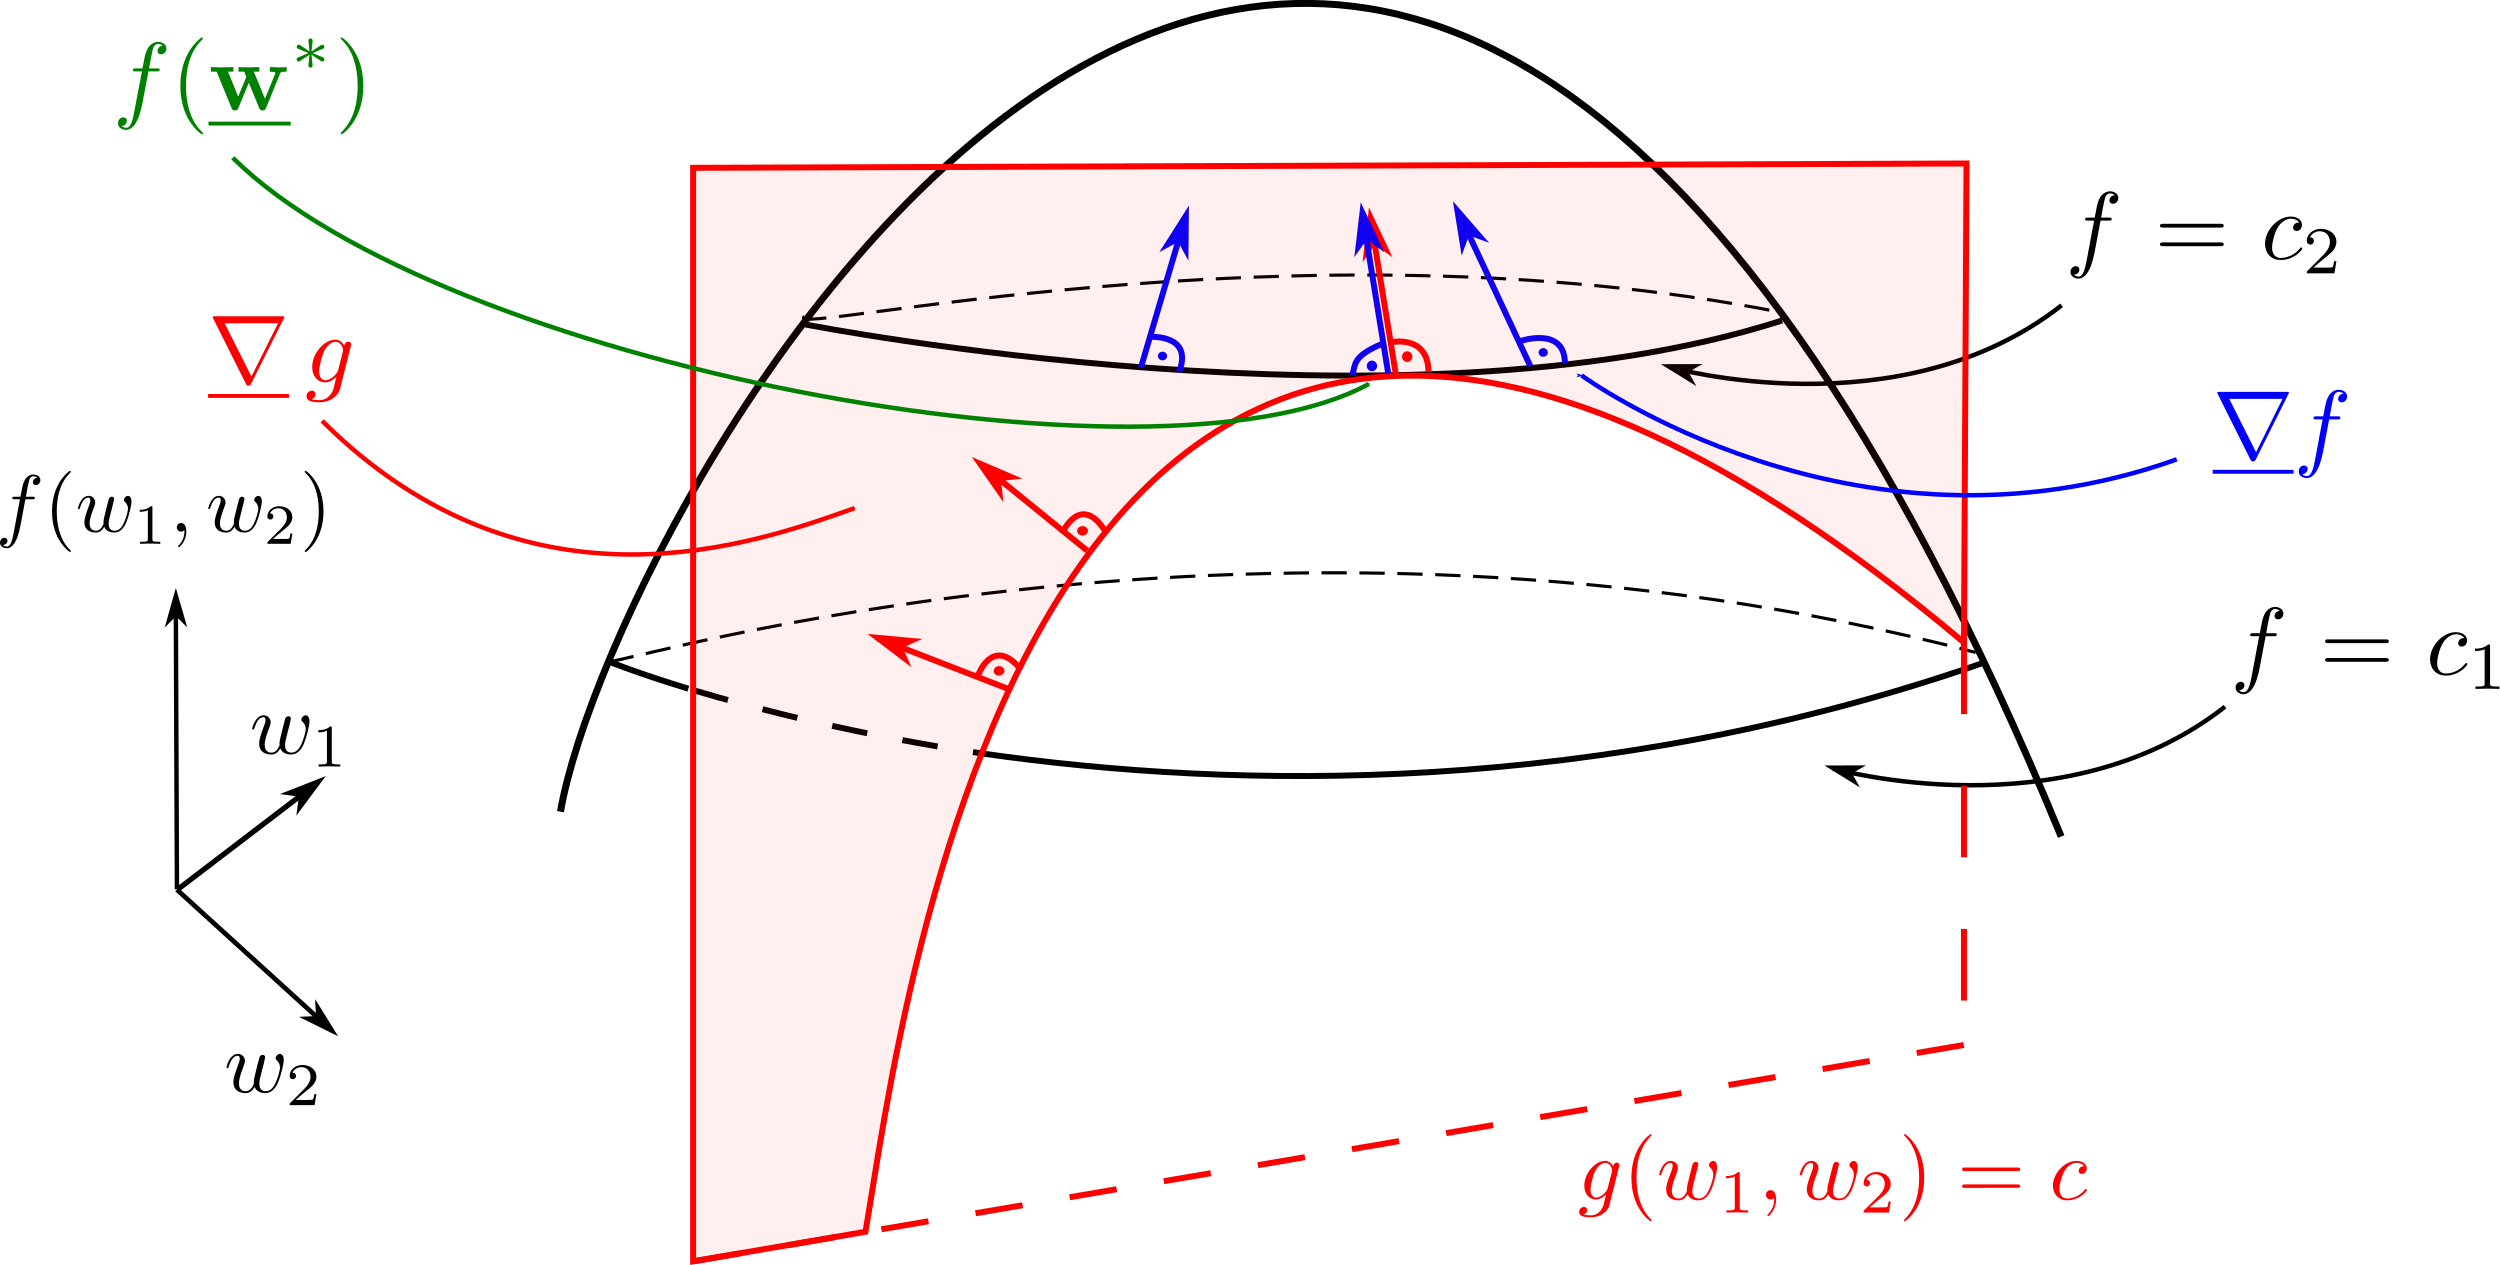 <?xml version="1.0" encoding="UTF-8" standalone="no"?>
<!-- Created with Inkscape (http://www.inkscape.org/) -->

<svg
   xmlns:ns0="http://www.iki.fi/pav/software/textext/"
   xmlns:dc="http://purl.org/dc/elements/1.1/"
   xmlns:cc="http://creativecommons.org/ns#"
   xmlns:rdf="http://www.w3.org/1999/02/22-rdf-syntax-ns#"
   xmlns:svg="http://www.w3.org/2000/svg"
   xmlns="http://www.w3.org/2000/svg"
   xmlns:xlink="http://www.w3.org/1999/xlink"
   xmlns:sodipodi="http://sodipodi.sourceforge.net/DTD/sodipodi-0.dtd"
   xmlns:inkscape="http://www.inkscape.org/namespaces/inkscape"
   version="1.1"
   id="svg2"
   xml:space="preserve"
   width="418.844"
   height="211.966"
   viewBox="0 0 418.844 211.966"
   sodipodi:docname="lagrange_objfunction_constrained.svg"
   inkscape:version="0.92.3 (2405546, 2018-03-11)"><sodipodi:namedview
     pagecolor="#ffffff"
     bordercolor="#666666"
     borderopacity="1"
     objecttolerance="10"
     gridtolerance="10"
     guidetolerance="10"
     inkscape:pageopacity="0"
     inkscape:pageshadow="2"
     inkscape:window-width="1533"
     inkscape:window-height="845"
     id="namedview4"
     showgrid="false"
     inkscape:zoom="1.8502542"
     inkscape:cx="161.37295"
     inkscape:cy="97.25039"
     inkscape:window-x="67"
     inkscape:window-y="27"
     inkscape:window-maximized="1"
     inkscape:current-layer="g10" /><defs
     id="defs6"><marker
       inkscape:stockid="Arrow1Mend"
       orient="auto"
       refY="0.0"
       refX="0.0"
       id="Arrow1Mend"
       style="overflow:visible;"
       inkscape:isstock="true"><path
         id="path3535"
         d="M 0.0,0.0 L 5.0,-5.0 L -12.5,0.0 L 5.0,5.0 L 0.0,0.0 z "
         style="fill-rule:evenodd;stroke:#000000;stroke-width:1.0pt;"
         transform="scale(0.4) rotate(180) translate(10,0)" /></marker><marker
       inkscape:collect="always"
       inkscape:stockid="Arrow1Mend"
       orient="auto"
       refY="0"
       refX="0"
       id="marker6873-9"
       style="overflow:visible"
       inkscape:isstock="true"><path
         inkscape:connector-curvature="0"
         id="path6871-6"
         d="M 0,0 5,-5 -12.5,0 5,5 Z"
         style="fill:#0000ff;fill-opacity:1;fill-rule:evenodd;stroke:#0000ff;stroke-width:1pt;stroke-opacity:1"
         transform="matrix(-0.4,0,0,-0.4,-4,0)" /></marker><g
       id="g2125"><symbol
         style="overflow:visible"
         overflow="visible"
         id="textext-23b8b673-0"><path
           inkscape:connector-curvature="0"
           style="stroke:none"
           d=""
           id="path2113" /></symbol><symbol
         style="overflow:visible"
         overflow="visible"
         id="textext-23b8b673-1"><path
           inkscape:connector-curvature="0"
           style="stroke:none"
           d="M 7.781,-6.594 C 7.797,-6.625 7.828,-6.688 7.828,-6.734 7.828,-6.797 7.812,-6.812 7.594,-6.812 H 0.703 c -0.219,0 -0.234,0.016 -0.234,0.078 0,0.047 0.031,0.109 0.047,0.141 L 3.875,0.141 c 0.078,0.125 0.109,0.188 0.266,0.188 0.172,0 0.203,-0.062 0.281,-0.188 z m -6.078,0.5 h 5.469 l -2.719,5.484 z m 0,0"
           id="path2116" /></symbol><symbol
         style="overflow:visible"
         overflow="visible"
         id="textext-23b8b673-2"><path
           inkscape:connector-curvature="0"
           style="stroke:none"
           d=""
           id="path2119" /></symbol><symbol
         style="overflow:visible"
         overflow="visible"
         id="textext-23b8b673-3"><path
           inkscape:connector-curvature="0"
           style="stroke:none"
           d="m 3.656,-3.984 h 0.859 c 0.203,0 0.297,0 0.297,-0.203 0,-0.109 -0.094,-0.109 -0.266,-0.109 H 3.719 L 3.922,-5.438 c 0.047,-0.203 0.188,-0.906 0.25,-1.031 0.078,-0.188 0.25,-0.344 0.469,-0.344 0.031,0 0.297,0 0.484,0.188 -0.438,0.031 -0.547,0.391 -0.547,0.531 0,0.234 0.188,0.359 0.375,0.359 C 5.219,-5.734 5.5,-5.969 5.5,-6.344 c 0,-0.453 -0.453,-0.688 -0.859,-0.688 -0.344,0 -0.969,0.188 -1.266,1.172 -0.062,0.203 -0.094,0.312 -0.328,1.562 h -0.688 c -0.203,0 -0.312,0 -0.312,0.188 0,0.125 0.094,0.125 0.281,0.125 h 0.656 L 2.25,-0.047 c -0.188,0.969 -0.359,1.875 -0.875,1.875 -0.047,0 -0.281,0 -0.484,-0.188 C 1.359,1.609 1.453,1.25 1.453,1.109 1.453,0.875 1.266,0.75 1.078,0.75 0.812,0.75 0.531,0.984 0.531,1.359 c 0,0.438 0.438,0.688 0.844,0.688 0.547,0 0.953,-0.594 1.125,-0.969 0.328,-0.625 0.547,-1.828 0.562,-1.906 z m 0,0"
           id="path2122" /></symbol></g><marker
       inkscape:collect="always"
       inkscape:stockid="Arrow1Mend"
       orient="auto"
       refY="0"
       refX="0"
       id="marker6873-9-3"
       style="overflow:visible"
       inkscape:isstock="true"><path
         inkscape:connector-curvature="0"
         id="path6871-6-6"
         d="M 0,0 5,-5 -12.5,0 5,5 Z"
         style="fill:#ff0000;fill-opacity:1;fill-rule:evenodd;stroke:#ff0000;stroke-width:1pt;stroke-opacity:1"
         transform="matrix(-0.4,0,0,-0.4,-4,0)" /></marker><g
       id="g985-5"><symbol
         style="overflow:visible"
         overflow="visible"
         id="symbol971-6"><path
           inkscape:connector-curvature="0"
           style="stroke:none"
           d=""
           id="path969-2" /></symbol><symbol
         style="overflow:visible"
         overflow="visible"
         id="symbol975-9"><path
           inkscape:connector-curvature="0"
           style="stroke:none"
           d="M 7.781,-6.594 C 7.797,-6.625 7.828,-6.688 7.828,-6.734 7.828,-6.797 7.812,-6.812 7.594,-6.812 H 0.703 c -0.219,0 -0.234,0.016 -0.234,0.078 0,0.047 0.031,0.109 0.047,0.141 L 3.875,0.141 c 0.078,0.125 0.109,0.188 0.266,0.188 0.172,0 0.203,-0.062 0.281,-0.188 z m -6.078,0.5 h 5.469 l -2.719,5.484 z m 0,0"
           id="path973-1" /></symbol><symbol
         style="overflow:visible"
         overflow="visible"
         id="symbol979-2"><path
           inkscape:connector-curvature="0"
           style="stroke:none"
           d=""
           id="path977-7" /></symbol><symbol
         style="overflow:visible"
         overflow="visible"
         id="symbol983-0"><path
           inkscape:connector-curvature="0"
           style="stroke:none"
           d="m 3.656,-3.984 h 0.859 c 0.203,0 0.297,0 0.297,-0.203 0,-0.109 -0.094,-0.109 -0.266,-0.109 H 3.719 L 3.922,-5.438 c 0.047,-0.203 0.188,-0.906 0.25,-1.031 0.078,-0.188 0.25,-0.344 0.469,-0.344 0.031,0 0.297,0 0.484,0.188 -0.438,0.031 -0.547,0.391 -0.547,0.531 0,0.234 0.188,0.359 0.375,0.359 C 5.219,-5.734 5.5,-5.969 5.5,-6.344 c 0,-0.453 -0.453,-0.688 -0.859,-0.688 -0.344,0 -0.969,0.188 -1.266,1.172 -0.062,0.203 -0.094,0.312 -0.328,1.562 h -0.688 c -0.203,0 -0.312,0 -0.312,0.188 0,0.125 0.094,0.125 0.281,0.125 h 0.656 L 2.25,-0.047 c -0.188,0.969 -0.359,1.875 -0.875,1.875 -0.047,0 -0.281,0 -0.484,-0.188 C 1.359,1.609 1.453,1.25 1.453,1.109 1.453,0.875 1.266,0.75 1.078,0.75 0.812,0.75 0.531,0.984 0.531,1.359 c 0,0.438 0.438,0.688 0.844,0.688 0.547,0 0.953,-0.594 1.125,-0.969 0.328,-0.625 0.547,-1.828 0.562,-1.906 z m 0,0"
           id="path981-9" /></symbol></g><marker
       inkscape:collect="always"
       inkscape:stockid="Arrow1Mend"
       orient="auto"
       refY="0"
       refX="0"
       id="marker6873-9-3-2"
       style="overflow:visible"
       inkscape:isstock="true"><path
         inkscape:connector-curvature="0"
         id="path6871-6-6-9"
         d="M 0,0 5,-5 -12.5,0 5,5 Z"
         style="fill:#008100;fill-opacity:1;fill-rule:evenodd;stroke:#008100;stroke-width:1pt;stroke-opacity:1"
         transform="matrix(-0.4,0,0,-0.4,-4,0)" /></marker></defs><g
     id="g10"
     inkscape:groupmode="layer"
     inkscape:label="lagrange_objfunction_constrained"
     transform="matrix(1.333,0,0,1.333,0,-1.3002613e-4)"><g
   id="g12"><g
     id="g34" /><g
     id="g38"><path
       d="m 246.84,80.754 h 3.672 v 48.348 h -3.672 z"
       style="fill:#ffffff;fill-opacity:1;fill-rule:nonzero;stroke:#ffffff;stroke-width:0.163;stroke-linecap:butt;stroke-linejoin:miter;stroke-miterlimit:4;stroke-dasharray:none;stroke-opacity:1"
       id="path40"
       inkscape:connector-curvature="0" /></g><g
     id="g46"><path
       d="M 22.238,111.777 22.094,75.004"
       style="fill:none;stroke:#000000;stroke-width:0.559;stroke-linecap:butt;stroke-linejoin:miter;stroke-miterlimit:4;stroke-dasharray:none;stroke-opacity:1"
       id="path48"
       inkscape:connector-curvature="0" /></g><g
     id="g50"
     transform="matrix(0.004,1,-1,0.004,0,0)"><path
       d="m 77.323,-21.806 1.117,-1.116 -3.91,1.117 3.91,1.117 z"
       style="fill:#000000;fill-opacity:1;fill-rule:evenodd;stroke:#000000;stroke-width:0.298;stroke-linecap:butt;stroke-linejoin:miter;stroke-miterlimit:4;stroke-dasharray:none;stroke-opacity:1"
       id="path52"
       inkscape:connector-curvature="0" /></g><g
     id="g54"><path
       d="M 22.336,111.785 39.93,98.352"
       style="fill:none;stroke:#000000;stroke-width:0.67;stroke-linecap:butt;stroke-linejoin:miter;stroke-miterlimit:4;stroke-dasharray:none;stroke-opacity:1"
       id="path56"
       inkscape:connector-curvature="0" /></g><g
     id="g58"
     transform="matrix(-1,0.763,-0.763,-1,0,0)"><path
       d="m 24.338,-81.397 1.066,-1.065 -3.727,1.065 3.727,1.064 z"
       style="fill:#000000;fill-opacity:1;fill-rule:evenodd;stroke:#000000;stroke-width:0.284;stroke-linecap:butt;stroke-linejoin:miter;stroke-miterlimit:4;stroke-dasharray:none;stroke-opacity:1"
       id="path60"
       inkscape:connector-curvature="0" /></g><g
     id="g62"><path
       d="m 22.23,111.809 19.399,17.656"
       style="fill:none;stroke:#000000;stroke-width:0.595;stroke-linecap:butt;stroke-linejoin:miter;stroke-miterlimit:4;stroke-dasharray:none;stroke-opacity:1"
       id="path64"
       inkscape:connector-curvature="0" /></g><g
     id="g66"
     transform="matrix(-1,-0.91,0.91,-1,0,0)"><path
       d="m -85.455,-50.091 0.88,-0.879 -3.078,0.88 3.077,0.879 z"
       style="fill:#000000;fill-opacity:1;fill-rule:evenodd;stroke:#000000;stroke-width:0.235;stroke-linecap:butt;stroke-linejoin:miter;stroke-miterlimit:4;stroke-dasharray:none;stroke-opacity:1"
       id="path68"
       inkscape:connector-curvature="0" /></g><path
     d="m 36.41,91.027 c 0.051,-0.238 0.152,-0.648 0.152,-0.715 0,-0.187 -0.152,-0.289 -0.308,-0.289 -0.137,0 -0.324,0.086 -0.41,0.305 -0.032,0.07 -0.543,2.152 -0.614,2.442 -0.085,0.324 -0.101,0.511 -0.101,0.714 0,0.121 0,0.137 0.016,0.188 -0.254,0.582 -0.579,0.922 -1.004,0.922 -0.871,0 -0.871,-0.801 -0.871,-0.989 0,-0.339 0.05,-0.769 0.562,-2.117 0.121,-0.324 0.188,-0.476 0.188,-0.699 0,-0.477 -0.36,-0.887 -0.887,-0.887 -1.039,0 -1.434,1.586 -1.434,1.672 0,0.121 0.102,0.121 0.121,0.121 0.118,0 0.118,-0.035 0.168,-0.207 0.309,-1.004 0.719,-1.347 1.11,-1.347 0.105,0 0.273,0.019 0.273,0.359 0,0.273 -0.117,0.582 -0.203,0.77 -0.48,1.277 -0.598,1.773 -0.598,2.199 0,0.988 0.715,1.363 1.535,1.363 0.188,0 0.7,0 1.125,-0.766 0.29,0.7 1.043,0.766 1.368,0.766 0.816,0 1.297,-0.68 1.586,-1.328 0.355,-0.856 0.714,-2.32 0.714,-2.832 0,-0.598 -0.289,-0.77 -0.476,-0.77 -0.274,0 -0.547,0.289 -0.547,0.532 0,0.136 0.07,0.203 0.152,0.289 0.121,0.117 0.395,0.39 0.395,0.922 0,0.375 -0.309,1.433 -0.598,1.996 -0.273,0.578 -0.664,0.953 -1.195,0.953 -0.512,0 -0.801,-0.324 -0.801,-0.953 0,-0.293 0.07,-0.633 0.121,-0.786 z"
     style="fill:#000000;fill-opacity:1;fill-rule:nonzero;stroke:none"
     id="path70"
     inkscape:connector-curvature="0" /><path
     d="m 41.703,91.5 c 0,-0.203 0,-0.203 -0.219,-0.203 -0.496,0.476 -1.179,0.476 -1.484,0.476 v 0.274 c 0.168,0 0.68,0 1.09,-0.207 v 3.875 c 0,0.254 0,0.359 -0.75,0.359 h -0.289 v 0.27 c 0.137,0 1.074,-0.032 1.347,-0.032 0.239,0 1.196,0.032 1.364,0.032 v -0.27 h -0.289 c -0.77,0 -0.77,-0.105 -0.77,-0.359 z"
     style="fill:#000000;fill-opacity:1;fill-rule:nonzero;stroke:none"
     id="path72"
     inkscape:connector-curvature="0" /><path
     d="m 33.172,133.582 c 0.051,-0.238 0.156,-0.648 0.156,-0.715 0,-0.187 -0.156,-0.289 -0.308,-0.289 -0.137,0 -0.325,0.082 -0.411,0.305 -0.035,0.07 -0.547,2.148 -0.613,2.441 -0.086,0.324 -0.101,0.512 -0.101,0.715 0,0.121 0,0.137 0.015,0.188 -0.254,0.582 -0.578,0.921 -1.008,0.921 -0.867,0 -0.867,-0.8 -0.867,-0.988 0,-0.344 0.051,-0.769 0.563,-2.117 0.117,-0.324 0.187,-0.477 0.187,-0.699 0,-0.477 -0.359,-0.887 -0.887,-0.887 -1.043,0 -1.433,1.586 -1.433,1.672 0,0.121 0.101,0.121 0.121,0.121 0.117,0 0.117,-0.035 0.168,-0.207 0.308,-1.008 0.719,-1.348 1.109,-1.348 0.102,0 0.274,0.016 0.274,0.36 0,0.273 -0.121,0.578 -0.203,0.765 -0.481,1.282 -0.598,1.778 -0.598,2.203 0,0.989 0.715,1.364 1.535,1.364 0.188,0 0.699,0 1.125,-0.766 0.289,0.699 1.039,0.766 1.363,0.766 0.821,0 1.297,-0.684 1.59,-1.332 0.356,-0.852 0.715,-2.321 0.715,-2.832 0,-0.594 -0.289,-0.766 -0.476,-0.766 -0.274,0 -0.547,0.289 -0.547,0.527 0,0.137 0.066,0.207 0.152,0.293 0.121,0.118 0.395,0.391 0.395,0.918 0,0.375 -0.309,1.434 -0.598,1.996 -0.274,0.582 -0.664,0.957 -1.195,0.957 -0.512,0 -0.801,-0.324 -0.801,-0.957 0,-0.289 0.066,-0.629 0.117,-0.785 z"
     style="fill:#000000;fill-opacity:1;fill-rule:nonzero;stroke:none"
     id="path74"
     inkscape:connector-curvature="0" /><path
     d="m 39.766,137.516 h -0.254 c -0.02,0.172 -0.106,0.617 -0.207,0.683 -0.051,0.051 -0.629,0.051 -0.75,0.051 h -1.399 c 0.801,-0.699 1.074,-0.922 1.52,-1.277 0.562,-0.446 1.09,-0.922 1.09,-1.641 0,-0.918 -0.801,-1.484 -1.774,-1.484 -0.937,0 -1.586,0.668 -1.586,1.367 0,0.375 0.324,0.426 0.41,0.426 0.168,0 0.391,-0.137 0.391,-0.411 0,-0.136 -0.051,-0.41 -0.445,-0.41 0.242,-0.527 0.754,-0.699 1.109,-0.699 0.77,0 1.16,0.598 1.16,1.211 0,0.668 -0.476,1.18 -0.715,1.453 l -1.824,1.824 c -0.086,0.067 -0.086,0.086 -0.086,0.289 h 3.137 z"
     style="fill:#000000;fill-opacity:1;fill-rule:nonzero;stroke:none"
     id="path76"
     inkscape:connector-curvature="0" /><path
     d="M 3.191,62.75 H 4.07 c 0.207,0 0.305,0 0.305,-0.207 0,-0.113 -0.098,-0.113 -0.273,-0.113 H 3.258 l 0.207,-1.164 c 0.047,-0.207 0.191,-0.926 0.254,-1.055 0.078,-0.191 0.254,-0.352 0.48,-0.352 0.031,0 0.301,0 0.492,0.196 -0.445,0.031 -0.558,0.398 -0.558,0.539 0,0.242 0.191,0.367 0.383,0.367 0.273,0 0.558,-0.238 0.558,-0.621 0,-0.461 -0.461,-0.703 -0.875,-0.703 -0.351,0 -0.992,0.191 -1.293,1.199 C 2.84,61.043 2.809,61.152 2.57,62.43 H 1.867 c -0.207,0 -0.32,0 -0.32,0.191 0,0.129 0.098,0.129 0.289,0.129 h 0.672 l -0.754,4.023 c -0.192,0.989 -0.367,1.915 -0.891,1.915 -0.051,0 -0.289,0 -0.496,-0.192 0.481,-0.031 0.574,-0.398 0.574,-0.543 0,-0.238 -0.191,-0.367 -0.382,-0.367 -0.27,0 -0.559,0.238 -0.559,0.621 0,0.449 0.445,0.703 0.863,0.703 0.559,0 0.973,-0.605 1.149,-0.988 0.336,-0.637 0.558,-1.867 0.574,-1.949 z"
     style="fill:#000000;fill-opacity:1;fill-rule:nonzero;stroke:none"
     id="path78"
     inkscape:connector-curvature="0" /><path
     d="m 8.902,69.262 c 0,-0.032 0,-0.047 -0.175,-0.223 -1.262,-1.277 -1.594,-3.207 -1.594,-4.773 0,-1.77 0.383,-3.543 1.644,-4.805 0.125,-0.125 0.125,-0.141 0.125,-0.176 0,-0.078 -0.031,-0.109 -0.093,-0.109 -0.114,0 -1.024,0.703 -1.629,1.996 -0.512,1.117 -0.641,2.25 -0.641,3.094 0,0.8 0.113,2.027 0.672,3.191 0.621,1.246 1.484,1.918 1.598,1.918 0.062,0 0.093,-0.031 0.093,-0.113 z"
     style="fill:#000000;fill-opacity:1;fill-rule:nonzero;stroke:none"
     id="path80"
     inkscape:connector-curvature="0" /><path
     d="m 14.199,63.371 c 0.051,-0.223 0.145,-0.605 0.145,-0.668 0,-0.176 -0.145,-0.273 -0.285,-0.273 -0.129,0 -0.305,0.082 -0.383,0.289 -0.035,0.062 -0.512,2.011 -0.574,2.281 -0.082,0.305 -0.098,0.48 -0.098,0.672 0,0.109 0,0.129 0.016,0.176 -0.239,0.543 -0.543,0.859 -0.942,0.859 -0.812,0 -0.812,-0.75 -0.812,-0.926 0,-0.316 0.046,-0.715 0.527,-1.976 0.109,-0.305 0.172,-0.45 0.172,-0.657 0,-0.445 -0.332,-0.828 -0.828,-0.828 -0.973,0 -1.34,1.485 -1.34,1.563 0,0.113 0.094,0.113 0.109,0.113 0.114,0 0.114,-0.031 0.16,-0.191 0.289,-0.942 0.672,-1.262 1.039,-1.262 0.094,0 0.254,0.016 0.254,0.336 0,0.254 -0.109,0.543 -0.191,0.719 -0.445,1.195 -0.559,1.66 -0.559,2.058 0,0.926 0.672,1.278 1.438,1.278 0.176,0 0.652,0 1.055,-0.719 0.269,0.652 0.972,0.719 1.273,0.719 0.77,0 1.215,-0.641 1.484,-1.246 0.336,-0.797 0.672,-2.172 0.672,-2.649 0,-0.559 -0.269,-0.719 -0.445,-0.719 -0.258,0 -0.512,0.27 -0.512,0.492 0,0.129 0.063,0.192 0.145,0.274 0.109,0.109 0.367,0.367 0.367,0.863 0,0.348 -0.289,1.34 -0.559,1.867 -0.257,0.543 -0.625,0.891 -1.117,0.891 -0.48,0 -0.75,-0.301 -0.75,-0.891 0,-0.273 0.063,-0.593 0.11,-0.734 z"
     style="fill:#000000;fill-opacity:1;fill-rule:nonzero;stroke:none"
     id="path82"
     inkscape:connector-curvature="0" /><path
     d="m 19.156,63.812 c 0,-0.191 0,-0.191 -0.207,-0.191 -0.461,0.449 -1.101,0.449 -1.387,0.449 v 0.254 c 0.161,0 0.637,0 1.02,-0.191 v 3.625 c 0,0.238 0,0.332 -0.703,0.332 h -0.27 v 0.258 c 0.129,0 1.004,-0.032 1.262,-0.032 0.223,0 1.117,0.032 1.277,0.032 V 68.09 h -0.273 c -0.719,0 -0.719,-0.094 -0.719,-0.332 z"
     style="fill:#000000;fill-opacity:1;fill-rule:nonzero;stroke:none"
     id="path84"
     inkscape:connector-curvature="0" /><path
     d="m 23.418,66.805 c 0,-0.672 -0.254,-1.071 -0.652,-1.071 -0.336,0 -0.543,0.258 -0.543,0.543 0,0.274 0.207,0.543 0.543,0.543 0.109,0 0.254,-0.047 0.351,-0.129 0.031,-0.031 0.047,-0.031 0.047,-0.031 0.016,0 0.016,0 0.016,0.145 0,0.765 -0.352,1.371 -0.688,1.707 -0.109,0.113 -0.109,0.129 -0.109,0.16 0,0.078 0.047,0.113 0.094,0.113 0.113,0 0.941,-0.785 0.941,-1.98 z"
     style="fill:#000000;fill-opacity:1;fill-rule:nonzero;stroke:none"
     id="path86"
     inkscape:connector-curvature="0" /><path
     d="m 30.578,63.371 c 0.051,-0.223 0.145,-0.605 0.145,-0.668 0,-0.176 -0.145,-0.273 -0.285,-0.273 -0.129,0 -0.305,0.082 -0.387,0.289 -0.031,0.062 -0.508,2.011 -0.574,2.281 -0.079,0.305 -0.094,0.48 -0.094,0.672 0,0.109 0,0.129 0.015,0.176 -0.238,0.543 -0.543,0.859 -0.941,0.859 -0.816,0 -0.816,-0.75 -0.816,-0.926 0,-0.316 0.05,-0.715 0.527,-1.976 0.113,-0.305 0.176,-0.45 0.176,-0.657 0,-0.445 -0.336,-0.828 -0.828,-0.828 -0.973,0 -1.34,1.485 -1.34,1.563 0,0.113 0.094,0.113 0.109,0.113 0.113,0 0.113,-0.031 0.16,-0.191 0.289,-0.942 0.672,-1.262 1.039,-1.262 0.094,0 0.254,0.016 0.254,0.336 0,0.254 -0.113,0.543 -0.191,0.719 -0.445,1.195 -0.559,1.66 -0.559,2.058 0,0.926 0.672,1.278 1.438,1.278 0.176,0 0.652,0 1.051,-0.719 0.273,0.652 0.976,0.719 1.277,0.719 0.766,0 1.215,-0.641 1.484,-1.246 0.336,-0.797 0.672,-2.172 0.672,-2.649 0,-0.559 -0.273,-0.719 -0.449,-0.719 -0.254,0 -0.508,0.27 -0.508,0.492 0,0.129 0.063,0.192 0.141,0.274 0.113,0.109 0.367,0.367 0.367,0.863 0,0.348 -0.285,1.34 -0.559,1.867 -0.254,0.543 -0.621,0.891 -1.117,0.891 -0.476,0 -0.75,-0.301 -0.75,-0.891 0,-0.273 0.067,-0.593 0.113,-0.734 z"
     style="fill:#000000;fill-opacity:1;fill-rule:nonzero;stroke:none"
     id="path88"
     inkscape:connector-curvature="0" /><path
     d="m 36.742,67.055 h -0.238 c -0.016,0.16 -0.094,0.574 -0.192,0.636 -0.046,0.047 -0.589,0.047 -0.703,0.047 h -1.308 c 0.75,-0.652 1.008,-0.859 1.422,-1.195 0.527,-0.414 1.019,-0.863 1.019,-1.531 0,-0.864 -0.75,-1.391 -1.656,-1.391 -0.879,0 -1.484,0.625 -1.484,1.277 0,0.352 0.3,0.399 0.382,0.399 0.157,0 0.368,-0.125 0.368,-0.383 0,-0.125 -0.051,-0.383 -0.418,-0.383 0.226,-0.496 0.703,-0.652 1.039,-0.652 0.718,0 1.086,0.559 1.086,1.133 0,0.621 -0.45,1.101 -0.672,1.355 l -1.707,1.707 c -0.078,0.067 -0.078,0.082 -0.078,0.274 h 2.933 z"
     style="fill:#000000;fill-opacity:1;fill-rule:nonzero;stroke:none"
     id="path90"
     inkscape:connector-curvature="0" /><path
     d="m 40.656,64.266 c 0,-0.782 -0.113,-2.012 -0.672,-3.176 -0.605,-1.246 -1.484,-1.914 -1.578,-1.914 -0.066,0 -0.113,0.047 -0.113,0.109 0,0.035 0,0.051 0.191,0.242 1.008,1.004 1.582,2.618 1.582,4.739 0,1.757 -0.367,3.543 -1.628,4.82 -0.145,0.129 -0.145,0.144 -0.145,0.176 0,0.066 0.047,0.113 0.113,0.113 0.094,0 1.02,-0.703 1.61,-1.996 0.527,-1.117 0.64,-2.25 0.64,-3.113 z"
     style="fill:#000000;fill-opacity:1;fill-rule:nonzero;stroke:none"
     id="path92"
     inkscape:connector-curvature="0" /><g
     id="g98"><path
       sodipodi:nodetypes="cc"
       d="m 101.224,40.779 c 0,0 75.333,14.797 122.759,-0.502"
       style="fill:none;stroke:#000000;stroke-width:0.75;stroke-linecap:butt;stroke-linejoin:miter;stroke-miterlimit:4;stroke-dasharray:none;stroke-opacity:1"
       id="path100"
       inkscape:connector-curvature="0" /></g><g
     id="g102"><path
       sodipodi:nodetypes="cc"
       d="m 76.52,83.148 c 0,0 3.541,1.441 9.998,3.414"
       style="fill:none;stroke:#000000;stroke-width:0.75;stroke-linecap:butt;stroke-linejoin:miter;stroke-miterlimit:4;stroke-dasharray:none;stroke-opacity:1"
       id="path104"
       inkscape:connector-curvature="0" /></g><g
     id="g106"><path
       sodipodi:nodetypes="cc"
       d="m 101.123,39.766 c -3.551,2.82 61.475,-12.6 122.759,-0.502"
       style="fill:none;stroke:#000000;stroke-width:0.397;stroke-linecap:butt;stroke-linejoin:miter;stroke-miterlimit:4;stroke-dasharray:3.175, 1.587;stroke-dashoffset:0;stroke-opacity:1"
       id="path108"
       inkscape:connector-curvature="0" /></g><g
     id="g110"><path
       sodipodi:nodetypes="cc"
       d="m 76.52,83.148 c 1.867,0.325 82.826,-24.48 171.792,-1.144"
       style="fill:none;stroke:#000000;stroke-width:0.397;stroke-linecap:butt;stroke-linejoin:miter;stroke-miterlimit:4;stroke-dasharray:3.175, 1.587;stroke-dashoffset:0;stroke-opacity:1"
       id="path112"
       inkscape:connector-curvature="0" /></g><path
     d="m 264.008,27.73 h 1.039 c 0.246,0 0.359,0 0.359,-0.246 0,-0.132 -0.113,-0.132 -0.32,-0.132 h -1.004 l 0.246,-1.379 c 0.059,-0.246 0.227,-1.094 0.301,-1.246 0.098,-0.227 0.305,-0.418 0.57,-0.418 0.035,0 0.36,0 0.586,0.23 -0.531,0.035 -0.664,0.469 -0.664,0.641 0,0.285 0.227,0.433 0.453,0.433 0.324,0 0.664,-0.281 0.664,-0.734 0,-0.551 -0.55,-0.832 -1.039,-0.832 -0.418,0 -1.172,0.226 -1.531,1.418 -0.078,0.242 -0.113,0.375 -0.398,1.887 h -0.832 c -0.247,0 -0.376,0 -0.376,0.226 0,0.152 0.114,0.152 0.34,0.152 h 0.793 l -0.886,4.762 c -0.231,1.172 -0.438,2.266 -1.059,2.266 -0.059,0 -0.34,0 -0.586,-0.227 0.566,-0.035 0.68,-0.472 0.68,-0.64 0,-0.286 -0.227,-0.434 -0.453,-0.434 -0.325,0 -0.664,0.281 -0.664,0.734 0,0.532 0.531,0.832 1.023,0.832 0.66,0 1.152,-0.718 1.359,-1.171 0.395,-0.754 0.661,-2.211 0.68,-2.305 z"
     style="fill:#000000;fill-opacity:1;fill-rule:nonzero;stroke:none"
     id="path114"
     inkscape:connector-curvature="0" /><path
     d="m 279.074,28.602 c 0.188,0 0.414,0 0.414,-0.231 0,-0.242 -0.226,-0.242 -0.394,-0.242 h -7.219 c -0.172,0 -0.398,0 -0.398,0.242 0,0.231 0.226,0.231 0.398,0.231 z m 0.02,2.339 c 0.168,0 0.394,0 0.394,-0.246 0,-0.226 -0.226,-0.226 -0.414,-0.226 h -7.199 c -0.172,0 -0.398,0 -0.398,0.226 0,0.246 0.226,0.246 0.398,0.246 z"
     style="fill:#000000;fill-opacity:1;fill-rule:nonzero;stroke:none"
     id="path116"
     inkscape:connector-curvature="0" /><path
     d="m 288.965,27.977 c -0.211,0 -0.36,0 -0.531,0.152 -0.207,0.187 -0.227,0.394 -0.227,0.473 0,0.3 0.227,0.433 0.453,0.433 0.34,0 0.664,-0.305 0.664,-0.777 0,-0.586 -0.57,-1.039 -1.418,-1.039 -1.625,0 -3.23,1.722 -3.23,3.422 0,1.093 0.699,2.039 1.965,2.039 1.718,0 2.718,-1.285 2.718,-1.414 0,-0.078 -0.054,-0.172 -0.132,-0.172 -0.075,0 -0.094,0.039 -0.168,0.133 -0.946,1.191 -2.27,1.191 -2.399,1.191 -0.758,0 -1.098,-0.586 -1.098,-1.324 0,-0.492 0.247,-1.664 0.661,-2.399 0.379,-0.699 1.039,-1.211 1.703,-1.211 0.394,0 0.867,0.153 1.039,0.493 z"
     style="fill:#000000;fill-opacity:1;fill-rule:nonzero;stroke:none"
     id="path118"
     inkscape:connector-curvature="0" /><path
     d="m 293.648,32.824 h -0.281 c -0.019,0.192 -0.113,0.68 -0.226,0.758 -0.059,0.055 -0.7,0.055 -0.832,0.055 h -1.551 c 0.887,-0.774 1.191,-1.02 1.683,-1.418 0.621,-0.489 1.207,-1.02 1.207,-1.813 0,-1.019 -0.886,-1.644 -1.964,-1.644 -1.039,0 -1.758,0.738 -1.758,1.511 0,0.418 0.359,0.473 0.453,0.473 0.191,0 0.437,-0.152 0.437,-0.453 0,-0.152 -0.058,-0.453 -0.492,-0.453 0.266,-0.586 0.832,-0.774 1.227,-0.774 0.851,0 1.285,0.661 1.285,1.34 0,0.739 -0.527,1.305 -0.793,1.606 l -2.023,2.023 c -0.094,0.074 -0.094,0.094 -0.094,0.32 h 3.476 z"
     style="fill:#000000;fill-opacity:1;fill-rule:nonzero;stroke:none"
     id="path120"
     inkscape:connector-curvature="0" /><path
     d="m 284.754,79.961 h 1.039 c 0.246,0 0.359,0 0.359,-0.242 0,-0.133 -0.113,-0.133 -0.32,-0.133 h -1 l 0.242,-1.379 c 0.059,-0.246 0.227,-1.098 0.305,-1.25 0.094,-0.227 0.301,-0.414 0.566,-0.414 0.039,0 0.36,0 0.586,0.227 -0.531,0.039 -0.66,0.472 -0.66,0.64 0,0.285 0.227,0.438 0.453,0.438 0.321,0 0.66,-0.286 0.66,-0.739 0,-0.547 -0.546,-0.832 -1.039,-0.832 -0.414,0 -1.172,0.227 -1.531,1.418 -0.074,0.246 -0.113,0.379 -0.394,1.891 h -0.832 c -0.247,0 -0.379,0 -0.379,0.226 0,0.149 0.113,0.149 0.339,0.149 h 0.793 l -0.886,4.762 c -0.227,1.172 -0.434,2.269 -1.059,2.269 -0.058,0 -0.34,0 -0.586,-0.226 0.567,-0.039 0.68,-0.473 0.68,-0.645 0,-0.281 -0.227,-0.433 -0.453,-0.433 -0.321,0 -0.66,0.285 -0.66,0.738 0,0.527 0.527,0.832 1.019,0.832 0.66,0 1.152,-0.719 1.359,-1.172 0.399,-0.758 0.665,-2.211 0.68,-2.305 z"
     style="fill:#000000;fill-opacity:1;fill-rule:nonzero;stroke:none"
     id="path122"
     inkscape:connector-curvature="0" /><path
     d="m 299.82,80.832 c 0.192,0 0.418,0 0.418,-0.227 0,-0.246 -0.226,-0.246 -0.398,-0.246 h -7.219 c -0.168,0 -0.394,0 -0.394,0.246 0,0.227 0.226,0.227 0.394,0.227 z m 0.02,2.344 c 0.172,0 0.398,0 0.398,-0.246 0,-0.227 -0.226,-0.227 -0.418,-0.227 h -7.199 c -0.168,0 -0.394,0 -0.394,0.227 0,0.246 0.226,0.246 0.394,0.246 z"
     style="fill:#000000;fill-opacity:1;fill-rule:nonzero;stroke:none"
     id="path124"
     inkscape:connector-curvature="0" /><path
     d="m 309.711,80.207 c -0.207,0 -0.359,0 -0.527,0.152 -0.211,0.188 -0.227,0.399 -0.227,0.473 0,0.301 0.227,0.434 0.453,0.434 0.34,0 0.66,-0.301 0.66,-0.774 0,-0.586 -0.566,-1.039 -1.418,-1.039 -1.625,0 -3.23,1.719 -3.23,3.418 0,1.098 0.699,2.043 1.965,2.043 1.718,0 2.722,-1.285 2.722,-1.418 0,-0.074 -0.058,-0.172 -0.132,-0.172 -0.079,0 -0.094,0.039 -0.172,0.133 -0.946,1.191 -2.266,1.191 -2.399,1.191 -0.758,0 -1.097,-0.586 -1.097,-1.324 0,-0.488 0.246,-1.66 0.664,-2.398 0.375,-0.699 1.039,-1.207 1.699,-1.207 0.398,0 0.867,0.148 1.039,0.488 z"
     style="fill:#000000;fill-opacity:1;fill-rule:nonzero;stroke:none"
     id="path126"
     inkscape:connector-curvature="0" /><path
     d="m 312.961,81.223 c 0,-0.227 0,-0.227 -0.246,-0.227 -0.547,0.527 -1.305,0.527 -1.645,0.527 v 0.301 c 0.192,0 0.758,0 1.211,-0.226 v 4.289 c 0,0.285 0,0.398 -0.832,0.398 h -0.32 v 0.301 c 0.148,0 1.187,-0.035 1.492,-0.035 0.266,0 1.32,0.035 1.512,0.035 v -0.301 h -0.321 c -0.851,0 -0.851,-0.113 -0.851,-0.398 z"
     style="fill:#000000;fill-opacity:1;fill-rule:nonzero;stroke:none"
     id="path128"
     inkscape:connector-curvature="0" /><g
     id="g130"><path
       d="m 259.113,38.375 c -20.351,15.965 -49.285,7.766 -49.285,7.766"
       style="fill:none;stroke:#000000;stroke-width:0.567;stroke-linecap:butt;stroke-linejoin:miter;stroke-miterlimit:4;stroke-dasharray:none;stroke-opacity:1"
       id="path132"
       inkscape:connector-curvature="0" /></g><g
     id="g134"
     transform="matrix(1,0.283,-0.283,1,0,0)"><path
       d="m 208.523,-12.316 1.088,-1.093 -3.815,1.092 3.816,1.091 z"
       style="fill:#000000;fill-opacity:1;fill-rule:evenodd;stroke:#000000;stroke-width:0.291;stroke-linecap:butt;stroke-linejoin:miter;stroke-miterlimit:4;stroke-dasharray:none;stroke-opacity:1"
       id="path136"
       inkscape:connector-curvature="0" /></g><g
     id="g138"><path
       d="m 279.652,88.82 c -20.351,15.965 -49.285,7.77 -49.285,7.77"
       style="fill:none;stroke:#000000;stroke-width:0.567;stroke-linecap:butt;stroke-linejoin:miter;stroke-miterlimit:4;stroke-dasharray:none;stroke-opacity:1"
       id="path140"
       inkscape:connector-curvature="0" /></g><g
     id="g142"
     transform="matrix(1,0.283,-0.283,1,0,0)"><path
       d="m 240.765,28.995 1.09,-1.09 -3.816,1.089 3.816,1.09 z"
       style="fill:#000000;fill-opacity:1;fill-rule:evenodd;stroke:#000000;stroke-width:0.291;stroke-linecap:butt;stroke-linejoin:miter;stroke-miterlimit:4;stroke-dasharray:none;stroke-opacity:1"
       id="path144"
       inkscape:connector-curvature="0" /></g><g
     id="g146"><path
       d="m 143.383,46.234 5.625,-19.015"
       style="fill:none;stroke:#0000ff;stroke-width:0.75;stroke-linecap:butt;stroke-linejoin:miter;stroke-miterlimit:4;stroke-dasharray:none;stroke-opacity:1"
       id="path148"
       inkscape:connector-curvature="0" /></g><g
     id="g150"
     transform="matrix(-0.296,1,-1,-0.296,0,0)"><path
       d="m -12.623,-144.423 1.438,-1.437 -5.032,1.438 5.035,1.436 z"
       style="fill:#0000ff;fill-opacity:1;fill-rule:evenodd;stroke:#0000ff;stroke-width:0.384;stroke-linecap:butt;stroke-linejoin:miter;stroke-miterlimit:4;stroke-dasharray:none;stroke-opacity:1"
       id="path152"
       inkscape:connector-curvature="0" /></g><g
     id="g154"><path
       d="m 144.566,42.336 c 0,0 5.493,-0.336 3.618,4.418"
       style="fill:none;stroke:#0000ff;stroke-width:0.75;stroke-linecap:butt;stroke-linejoin:miter;stroke-miterlimit:4;stroke-dasharray:none;stroke-opacity:1"
       id="path156"
       inkscape:connector-curvature="0" /></g><g
     id="g158"><path
       d="m 146.41,44.746 c 0,0.149 -0.137,0.27 -0.301,0.27 -0.168,0 -0.304,-0.121 -0.304,-0.27 0,-0.148 0.136,-0.266 0.304,-0.266 0.164,0 0.301,0.118 0.301,0.266 z"
       style="fill:#aad400;fill-opacity:1;fill-rule:nonzero;stroke:#0000ff;stroke-width:0.567;stroke-linecap:butt;stroke-linejoin:miter;stroke-miterlimit:4;stroke-dasharray:none;stroke-opacity:1"
       id="path160"
       inkscape:connector-curvature="0" /></g><g
     transform="translate(0.43,0.717)"
     id="g162"><path
       d="M 191.906,45.289 183.199,26.672"
       style="fill:none;stroke:#0000ff;stroke-width:0.75;stroke-linecap:butt;stroke-linejoin:miter;stroke-miterlimit:4;stroke-dasharray:none;stroke-opacity:1"
       id="path164"
       inkscape:connector-curvature="0" /></g><g
     id="g166"
     transform="matrix(0.468,1,-1,0.468,0,0)"><path
       d="m 94.902,-140.094 1.358,-1.357 -4.756,1.358 4.754,1.36 z"
       style="fill:#0000ff;fill-opacity:1;fill-rule:evenodd;stroke:#0000ff;stroke-width:0.362;stroke-linecap:butt;stroke-linejoin:miter;stroke-miterlimit:4;stroke-dasharray:none;stroke-opacity:1"
       id="path168"
       inkscape:connector-curvature="0" /></g><g
     transform="translate(0.932,1.147)"
     id="g170"><path
       d="m 189.82,41.82 c 0,0 5.868,-2.168 5.934,2.653"
       style="fill:none;stroke:#0000ff;stroke-width:0.75;stroke-linecap:butt;stroke-linejoin:miter;stroke-miterlimit:4;stroke-dasharray:none;stroke-opacity:1"
       id="path172"
       inkscape:connector-curvature="0" /></g><g
     transform="translate(0.717,1.218)"
     id="g174"><path
       d="m 193.547,43.078 c 0,0.149 -0.137,0.27 -0.301,0.27 -0.168,0 -0.305,-0.121 -0.305,-0.27 0,-0.148 0.137,-0.266 0.305,-0.266 0.164,0 0.301,0.118 0.301,0.266 z"
       style="fill:#aad400;fill-opacity:1;fill-rule:nonzero;stroke:#0000ff;stroke-width:0.567;stroke-linecap:butt;stroke-linejoin:miter;stroke-miterlimit:4;stroke-dasharray:none;stroke-opacity:1"
       id="path176"
       inkscape:connector-curvature="0" /></g><g
     id="g190"><path
       d="m 175.414,46.914 -2.66,-16.352"
       style="fill:none;stroke:#ff0000;stroke-width:0.75;stroke-linecap:butt;stroke-linejoin:miter;stroke-miterlimit:4;stroke-dasharray:none;stroke-opacity:1"
       id="path192"
       inkscape:connector-curvature="0" /></g><g
     id="g194"
     transform="matrix(0.163,1,-1,0.163,0,0)"><path
       d="m 57.127,-163.471 1.482,-1.482 -5.182,1.483 5.182,1.478 z"
       style="fill:#ff0000;fill-opacity:1;fill-rule:evenodd;stroke:#ff0000;stroke-width:0.395;stroke-linecap:butt;stroke-linejoin:miter;stroke-miterlimit:4;stroke-dasharray:none;stroke-opacity:1"
       id="path196"
       inkscape:connector-curvature="0" /></g><g
     id="g198"><path
       d="m 174.738,43.039 c 0,0 4.739,-1.125 4.805,3.695"
       style="fill:none;stroke:#ff0000;stroke-width:0.75;stroke-linecap:butt;stroke-linejoin:miter;stroke-miterlimit:4;stroke-dasharray:none;stroke-opacity:1"
       id="path200"
       inkscape:connector-curvature="0" /></g><g
     transform="translate(0.101,0.608)"
     id="g202"><path
       d="M 174.371,46.273 171.234,26.961"
       style="fill:none;stroke:#0000ff;stroke-width:0.75;stroke-linecap:butt;stroke-linejoin:miter;stroke-miterlimit:4;stroke-dasharray:none;stroke-opacity:1"
       id="path204"
       inkscape:connector-curvature="0" /></g><g
     id="g206"
     transform="matrix(0.163,1,-1,0.163,0,0)"><path
       d="m 56.338,-162.56 1.483,-1.482 -5.182,1.482 5.181,1.479 z"
       style="fill:#0000ff;fill-opacity:1;fill-rule:evenodd;stroke:#0000ff;stroke-width:0.395;stroke-linecap:butt;stroke-linejoin:miter;stroke-miterlimit:4;stroke-dasharray:none;stroke-opacity:1"
       id="path208"
       inkscape:connector-curvature="0" /></g><g
     id="g210"><path
       d="m 173.723,43.211 c -3.903,1.625 -3.305,2.723 -3.782,3.945"
       style="fill:none;stroke:#0000ff;stroke-width:0.75;stroke-linecap:butt;stroke-linejoin:miter;stroke-miterlimit:4;stroke-dasharray:none;stroke-opacity:1"
       id="path212"
       inkscape:connector-curvature="0" /></g><g
     transform="translate(0.101,0.608)"
     id="g214"><path
       d="m 172.574,45.383 c 0,0.148 -0.109,0.269 -0.242,0.269 -0.137,0 -0.246,-0.121 -0.246,-0.269 0,-0.145 0.109,-0.266 0.246,-0.266 0.133,0 0.242,0.121 0.242,0.266 z"
       style="fill:#0000ff;fill-opacity:1;fill-rule:nonzero;stroke:#0000ff;stroke-width:0.82;stroke-linecap:butt;stroke-linejoin:miter;stroke-miterlimit:4;stroke-dasharray:none;stroke-opacity:1"
       id="path216"
       inkscape:connector-curvature="0" /></g><g
     id="g218"><path
       d="m 177.105,44.82 c 0,0.149 -0.109,0.27 -0.246,0.27 -0.132,0 -0.242,-0.121 -0.242,-0.27 0,-0.148 0.11,-0.265 0.242,-0.265 0.137,0 0.246,0.117 0.246,0.265 z"
       style="fill:#ff0000;fill-opacity:1;fill-rule:nonzero;stroke:#ff0000;stroke-width:0.82;stroke-linecap:butt;stroke-linejoin:miter;stroke-miterlimit:4;stroke-dasharray:none;stroke-opacity:1"
       id="path220"
       inkscape:connector-curvature="0" /></g><g
     id="g222" /><g
     transform="rotate(-3,288.907,259.887)"
     id="g226"><path
       d="m 143.812,59.133 c 0,0 2.614,-5.145 5.516,0.226"
       style="fill:none;stroke:#ff0000;stroke-width:0.75;stroke-linecap:butt;stroke-linejoin:miter;stroke-miterlimit:4;stroke-dasharray:none;stroke-opacity:1"
       id="path228"
       inkscape:connector-curvature="0" /></g><g
     transform="rotate(-3,288.907,259.887)"
     id="g246"><path
       d="M 146.836,61.504 134.039,49.941"
       style="fill:none;stroke:#ff0000;stroke-width:0.75;stroke-linecap:butt;stroke-linejoin:miter;stroke-miterlimit:4;stroke-dasharray:none;stroke-opacity:1"
       id="path248"
       inkscape:connector-curvature="0" /></g><g
     id="g250"
     transform="matrix(1.046,0.85,-0.85,1.046,-13.206,15.476)"><path
       d="m 100.887,-39.169 1.114,-1.112 -3.897,1.114 3.897,1.113 z"
       style="fill:#ff0000;fill-opacity:1;fill-rule:evenodd;stroke:#ff0000;stroke-width:0.297;stroke-linecap:butt;stroke-linejoin:miter;stroke-miterlimit:4;stroke-dasharray:none;stroke-opacity:1"
       id="path252"
       inkscape:connector-curvature="0" /></g><g
     transform="rotate(-3,288.907,259.887)"
     id="g258"><path
       d="m 146.879,58.98 c 0,0.235 -0.227,0.422 -0.504,0.422 -0.277,0 -0.504,-0.187 -0.504,-0.422 0,-0.234 0.227,-0.425 0.504,-0.425 0.277,0 0.504,0.191 0.504,0.425 z"
       style="fill:#ff0000;fill-opacity:1;fill-rule:nonzero;stroke:#ff0000;stroke-width:0.351;stroke-linecap:butt;stroke-linejoin:miter;stroke-miterlimit:4;stroke-dasharray:none;stroke-opacity:1"
       id="path260"
       inkscape:connector-curvature="0" /></g><g
     style="fill:none"
     id="g94"><path
       sodipodi:nodetypes="cc"
       d="M 70.444,102.014 C 77.198,62.772 171.454,-107.299 259.059,105.137"
       style="fill:none;stroke:#000000;stroke-width:0.876;stroke-linecap:butt;stroke-linejoin:miter;stroke-miterlimit:4;stroke-dasharray:none;stroke-opacity:1"
       id="path96"
       inkscape:connector-curvature="0" /></g><path
     sodipodi:nodetypes="cc"
     d="m 123.371,94.691 c 31.89,4.575 77.633,5.447 126.019,-11.425"
     style="fill:none;stroke:#000000;stroke-width:0.75;stroke-linecap:butt;stroke-linejoin:miter;stroke-miterlimit:4;stroke-dasharray:none;stroke-opacity:1"
     id="path104-7"
     inkscape:connector-curvature="0" /><path
     inkscape:connector-curvature="0"
     id="path943"
     d="M 246.84,80.754 V 131.333"
     style="fill:none;stroke:#ff0000;stroke-width:0.75;stroke-linecap:butt;stroke-linejoin:miter;stroke-miterlimit:4;stroke-dasharray:9, 9;stroke-dashoffset:0;stroke-opacity:1" /><g
     id="g102-3"><path
       sodipodi:nodetypes="cc"
       d="m 87.166,86.751 c 7.997,2.392 21.159,5.725 36.205,7.94"
       style="fill:none;stroke:#000000;stroke-width:0.75;stroke-linecap:butt;stroke-linejoin:miter;stroke-miterlimit:4;stroke-dasharray:4.5, 4.5;stroke-dashoffset:0;stroke-opacity:1"
       id="path104-6"
       inkscape:connector-curvature="0" /></g><path
     sodipodi:nodetypes="cccccc"
     inkscape:connector-curvature="0"
     id="path941"
     d="M 87.116,21.092 247.162,20.549 246.84,80.754 C 129.783,-17.689 113.259,129.376 108.776,154.815 l -21.66,3.715 z"
     style="fill:#ff0000;fill-opacity:0.064;stroke:#ff0000;stroke-width:0.75px;stroke-linecap:butt;stroke-linejoin:miter;stroke-opacity:1" /><g
     id="g242"
     transform="matrix(1.039,0.403,-0.403,1.039,-13.797,17.124)"><path
       d="m 127.067,12.471 1.345,-1.346 -4.708,1.346 4.709,1.345 z"
       style="fill:#ff0000;fill-opacity:1;fill-rule:evenodd;stroke:#ff0000;stroke-width:0.359;stroke-linecap:butt;stroke-linejoin:miter;stroke-miterlimit:4;stroke-dasharray:none;stroke-opacity:1"
       id="path244"
       inkscape:connector-curvature="0" /></g><g
     id="g988"
     transform="translate(-3.299,-3.295)"><g
       id="g234"
       transform="rotate(-5,228.586,130.431)"><path
         inkscape:connector-curvature="0"
         id="path236"
         style="fill:#ff0000;fill-opacity:1;fill-rule:nonzero;stroke:#ff0000;stroke-width:0.351;stroke-linecap:butt;stroke-linejoin:miter;stroke-miterlimit:4;stroke-dasharray:none;stroke-opacity:1"
         d="m 133.477,79.082 c 0,0.23 -0.223,0.422 -0.5,0.422 -0.278,0 -0.504,-0.192 -0.504,-0.422 0,-0.234 0.226,-0.426 0.504,-0.426 0.277,0 0.5,0.192 0.5,0.426 z" /></g><g
       id="g238"><path
         inkscape:connector-curvature="0"
         id="path240"
         style="fill:none;stroke:#ff0000;stroke-width:0.75;stroke-linecap:butt;stroke-linejoin:miter;stroke-miterlimit:4;stroke-dasharray:none;stroke-opacity:1"
         d="M 130.013,89.882 113.711,83.553" /></g><g
       id="g254"
       transform="rotate(-5,228.586,130.431)"><path
         inkscape:connector-curvature="0"
         id="path256"
         style="fill:none;stroke:#ff0000;stroke-width:0.75;stroke-linecap:butt;stroke-linejoin:miter;stroke-miterlimit:4;stroke-dasharray:none;stroke-opacity:1"
         d="m 130.301,79.402 c 0,0 2.215,-4.747 5.282,-0.44"
         sodipodi:nodetypes="cc" /></g></g></g>
<g
   style="font-style:normal;font-variant:normal;font-weight:normal;font-stretch:normal;letter-spacing:normal;word-spacing:normal;text-anchor:start;fill:none;fill-opacity:1;fill-rule:evenodd;stroke:#000000;stroke-linecap:butt;stroke-linejoin:miter;stroke-miterlimit:10.433;stroke-dasharray:none;stroke-dashoffset:0;stroke-opacity:1"
   id="content"
   transform="matrix(1.102,0,0,-1.102,34.437,875.023)"
   xml:space="preserve"
   stroke-miterlimit="10.433"
   font-style="normal"
   font-variant="normal"
   font-weight="normal"
   font-stretch="normal"
   font-size-adjust="none"
   letter-spacing="normal"
   word-spacing="normal"
   ns0:version="0.10.0"
   ns0:texconverter="pdflatex"
   ns0:pdfconverter="pstoedit"
   ns0:text="$\\color{red}g(w_1,w_2) = c$"
   ns0:preamble="/home/kashefy/.config/inkscape/extensions/textext/default_packages.tex"
   ns0:scale="1.0"
   ns0:alignment="middle center"
   ns0:jacobian_sqrt="1.333333">
<path
   style="fill:#ff0000;stroke:#ff0000;stroke-width:0"
   inkscape:connector-curvature="0"
   d="m 153.41,660.98 v 0.01 0.01 l 0.01,0.01 v 0.01 0.02 l 0.01,0.02 v 0.01 0.01 0.01 0.01 l 0.01,0.01 v 0.01 0.01 0 0.01 0.01 0 0.01 c 0,0.17 -0.12,0.27 -0.29,0.27 -0.1,0 -0.37,-0.07 -0.41,-0.43 -0.18,0.37 -0.53,0.63 -0.93,0.63 l 0.01,-0.22 c 0.66,0 0.8,-0.81 0.8,-0.86 0,-0.05 -0.02,-0.11 -0.03,-0.15 l -0.48,-1.89 c -0.06,-0.26 -0.29,-0.51 -0.51,-0.7 -0.2,-0.18 -0.51,-0.36 -0.8,-0.36 -0.5,0 -0.65,0.52 -0.65,0.92 0,0.47 0.29,1.65 0.56,2.15 0.27,0.49 0.69,0.89 1.11,0.89 l -0.01,0.22 c -1.13,0 -2.37,-1.4 -2.37,-2.83 0,-0.98 0.61,-1.57 1.33,-1.57 0.58,0 1.05,0.47 1.15,0.58 l 0.01,-0.01 c -0.21,-0.88 -0.33,-1.29 -0.33,-1.31 -0.04,-0.09 -0.37,-1.07 -1.43,-1.07 -0.19,0 -0.52,0.01 -0.8,0.1 0.3,0.09 0.41,0.34 0.41,0.51 0,0.16 -0.11,0.35 -0.38,0.35 -0.22,0 -0.54,-0.18 -0.54,-0.58 0,-0.4 0.37,-0.6 1.33,-0.6 1.24,0 1.96,0.77 2.11,1.37 z"
   id="path1760" />
<path
   style="fill:#ff0000;stroke:#ff0000;stroke-width:0"
   inkscape:connector-curvature="0"
   d="m 157.12,654.85 v 0.01 0 0 0.01 0 0 0.01 0 0 l -0.01,0.01 v 0 0.01 0 l -0.01,0.01 v 0 l -0.01,0.01 v 0.01 h -0.01 v 0.01 h -0.01 v 0.01 0 h -0.01 v 0.01 0 l -0.01,0.01 v 0 l -0.01,0.01 v 0 l -0.01,0.01 v 0 l -0.01,0.01 v 0.01 h -0.01 l -0.01,0.01 v 0.01 h -0.01 l -0.01,0.01 v 0.01 h -0.01 l -0.01,0.01 -0.01,0.01 c -1.24,1.25 -1.56,3.13 -1.56,4.65 0,1.73 0.38,3.45 1.6,4.7 0.13,0.12 0.13,0.14 0.13,0.17 0,0.07 -0.04,0.09 -0.1,0.09 -0.1,0 -0.99,-0.67 -1.58,-1.93 -0.51,-1.09 -0.63,-2.2 -0.63,-3.03 0,-0.78 0.11,-1.98 0.66,-3.1 0.6,-1.22 1.45,-1.87 1.55,-1.87 0.06,0 0.1,0.03 0.1,0.1 z"
   id="path1762" />
<path
   style="fill:#ff0000;stroke:#ff0000;stroke-width:0"
   inkscape:connector-curvature="0"
   d="m 162.3,660.6 0.01,0.02 v 0.03 l 0.01,0.02 v 0.02 l 0.01,0.02 0.01,0.03 0.01,0.05 0.01,0.05 0.01,0.05 0.01,0.05 0.02,0.05 v 0.02 l 0.01,0.02 v 0.02 l 0.01,0.03 v 0.02 l 0.01,0.02 v 0.02 l 0.01,0.01 v 0.02 0.02 l 0.01,0.01 v 0.01 0.01 0.01 0.01 0.01 c 0,0.18 -0.14,0.27 -0.29,0.27 -0.12,0 -0.3,-0.08 -0.37,-0.28 -0.03,-0.07 -0.49,-1.97 -0.56,-2.23 -0.07,-0.29 -0.09,-0.47 -0.09,-0.65 0,-0.11 0,-0.13 0.01,-0.18 -0.23,-0.53 -0.53,-0.84 -0.92,-0.84 -0.8,0 -0.8,0.74 -0.8,0.91 0,0.32 0.05,0.7 0.52,1.92 0.11,0.3 0.17,0.44 0.17,0.64 0,0.45 -0.33,0.82 -0.82,0.82 -0.95,0 -1.31,-1.45 -1.31,-1.53 0,-0.1 0.1,-0.1 0.11,-0.1 0.11,0 0.11,0.02 0.16,0.17 0.27,0.93 0.66,1.24 1.01,1.24 0.09,0 0.25,-0.01 0.25,-0.33 0,-0.25 -0.11,-0.53 -0.18,-0.7 -0.44,-1.17 -0.56,-1.62 -0.56,-2 0,-0.91 0.67,-1.25 1.42,-1.25 0.17,0 0.64,0 1.04,0.69 0.25,-0.64 0.94,-0.69 1.24,-0.69 0.75,0 1.19,0.62 1.45,1.22 0.34,0.77 0.66,2.1 0.66,2.58 0,0.55 -0.27,0.7 -0.44,0.7 -0.25,0 -0.5,-0.26 -0.5,-0.48 0,-0.13 0.06,-0.19 0.15,-0.27 0.11,-0.11 0.36,-0.37 0.36,-0.84 0,-0.34 -0.29,-1.32 -0.55,-1.82 -0.26,-0.53 -0.61,-0.88 -1.1,-0.88 -0.47,0 -0.74,0.3 -0.74,0.87 0,0.28 0.07,0.58 0.11,0.72 z"
   id="path1764" />
<path
   style="fill:#ff0000;stroke:#ff0000;stroke-width:0"
   inkscape:connector-curvature="0"
   d="m 167.17,660.16 v 0.01 0.01 0.01 0.01 0 0.01 0.01 0.01 0 0.01 0.01 0 0.01 0 0.01 h -0.01 v 0.01 0 0.01 0.01 0.01 h -0.01 v 0.01 l -0.01,0.01 v 0 l -0.01,0.01 v 0 h -0.01 l -0.01,0.01 h -0.01 v 0 h -0.01 -0.01 v 0 h -0.01 l -0.01,0.01 v 0 h -0.01 v 0 h -0.01 -0.01 v 0 h -0.01 -0.01 -0.01 v 0 h -0.01 -0.01 -0.01 -0.01 c -0.45,-0.44 -1.08,-0.45 -1.37,-0.45 v -0.25 c 0.17,0 0.63,0 1.01,0.2 v -3.55 c 0,-0.23 0,-0.32 -0.7,-0.32 h -0.26 v -0.25 c 0.12,0.01 0.98,0.03 1.24,0.03 0.22,0 1.1,-0.02 1.25,-0.03 v 0.25 h -0.26 c -0.7,0 -0.7,0.09 -0.7,0.32 z"
   id="path1766" />
<path
   style="fill:#ff0000;stroke:#ff0000;stroke-width:0"
   inkscape:connector-curvature="0"
   d="m 171.32,657.24 v 0.07 0.05 0.06 l -0.01,0.06 -0.01,0.05 v 0.05 l -0.01,0.06 -0.01,0.04 -0.01,0.05 -0.02,0.05 -0.01,0.04 -0.02,0.04 -0.01,0.04 -0.02,0.04 -0.02,0.04 -0.02,0.03 -0.02,0.04 -0.02,0.03 -0.03,0.02 -0.02,0.03 -0.03,0.03 -0.03,0.02 -0.02,0.02 -0.03,0.02 -0.03,0.01 -0.03,0.02 -0.03,0.01 -0.04,0.01 -0.03,0.01 h -0.03 l -0.04,0.01 h -0.04 c -0.33,0 -0.52,-0.25 -0.52,-0.53 0,-0.27 0.19,-0.53 0.52,-0.53 0.12,0 0.25,0.05 0.35,0.13 0.03,0.02 0.04,0.03 0.05,0.03 0.01,0 0.02,-0.01 0.02,-0.15 0,-0.73 -0.35,-1.33 -0.67,-1.65 -0.11,-0.11 -0.11,-0.13 -0.11,-0.16 0,-0.07 0.05,-0.11 0.09,-0.11 0.11,0 0.91,0.76 0.91,1.92 z"
   id="path1768" />
<path
   style="fill:#ff0000;stroke:#ff0000;stroke-width:0"
   inkscape:connector-curvature="0"
   d="m 178.34,660.6 v 0.02 l 0.01,0.03 v 0.02 l 0.01,0.02 v 0.02 l 0.01,0.03 0.01,0.05 0.01,0.05 0.02,0.05 0.01,0.05 0.01,0.05 0.01,0.02 v 0.02 l 0.01,0.02 v 0.03 l 0.01,0.02 v 0.02 l 0.01,0.02 v 0.01 0.02 l 0.01,0.02 v 0.01 0.01 0.01 0.01 l 0.01,0.01 v 0.01 c 0,0.18 -0.14,0.27 -0.29,0.27 -0.12,0 -0.3,-0.08 -0.37,-0.28 -0.03,-0.07 -0.5,-1.97 -0.57,-2.23 -0.07,-0.29 -0.09,-0.47 -0.09,-0.65 0,-0.11 0,-0.13 0.01,-0.18 -0.23,-0.53 -0.53,-0.84 -0.92,-0.84 -0.8,0 -0.8,0.74 -0.8,0.91 0,0.32 0.05,0.7 0.52,1.92 0.11,0.3 0.17,0.44 0.17,0.64 0,0.45 -0.33,0.82 -0.81,0.82 -0.95,0 -1.32,-1.45 -1.32,-1.53 0,-0.1 0.1,-0.1 0.12,-0.1 0.1,0 0.11,0.02 0.16,0.17 0.27,0.93 0.66,1.24 1,1.24 0.1,0 0.25,-0.01 0.25,-0.33 0,-0.25 -0.1,-0.53 -0.17,-0.7 -0.44,-1.17 -0.56,-1.62 -0.56,-2 0,-0.91 0.66,-1.25 1.41,-1.25 0.17,0 0.64,0 1.04,0.69 0.26,-0.64 0.95,-0.69 1.25,-0.69 0.74,0 1.18,0.62 1.44,1.22 0.34,0.77 0.66,2.1 0.66,2.58 0,0.55 -0.27,0.7 -0.44,0.7 -0.25,0 -0.5,-0.26 -0.5,-0.48 0,-0.13 0.06,-0.19 0.15,-0.27 0.11,-0.11 0.36,-0.37 0.36,-0.84 0,-0.34 -0.29,-1.32 -0.55,-1.82 -0.26,-0.53 -0.6,-0.88 -1.09,-0.88 -0.47,0 -0.74,0.3 -0.74,0.87 0,0.28 0.07,0.58 0.11,0.72 z"
   id="path1770" />
<path
   style="fill:#ff0000;stroke:#ff0000;stroke-width:0"
   inkscape:connector-curvature="0"
   d="m 184.39,657.01 h -0.24 c -0.02,-0.16 -0.09,-0.57 -0.18,-0.64 -0.06,-0.04 -0.59,-0.04 -0.69,-0.04 h -1.29 c 0.74,0.65 0.98,0.84 1.4,1.17 0.52,0.41 1,0.84 1,1.5 0,0.84 -0.74,1.36 -1.64,1.36 -0.86,0 -1.45,-0.61 -1.45,-1.25 0,-0.35 0.3,-0.39 0.37,-0.39 0.17,0 0.37,0.12 0.37,0.37 0,0.13 -0.05,0.37 -0.41,0.37 0.21,0.5 0.69,0.65 1.02,0.65 0.7,0 1.06,-0.54 1.06,-1.11 0,-0.6 -0.43,-1.08 -0.66,-1.33 l -1.68,-1.66 c -0.07,-0.06 -0.07,-0.07 -0.07,-0.27 h 2.88 z"
   id="path1772" />
<path
   style="fill:#ff0000;stroke:#ff0000;stroke-width:0"
   inkscape:connector-curvature="0"
   d="m 188.21,659.72 v 0.07 0.08 0.08 l -0.01,0.08 v 0.17 l -0.02,0.17 -0.01,0.18 -0.02,0.19 -0.03,0.2 -0.03,0.2 -0.04,0.2 -0.05,0.21 -0.05,0.21 -0.07,0.21 -0.06,0.21 -0.08,0.21 -0.05,0.11 -0.04,0.11 -0.05,0.1 -0.05,0.11 c -0.6,1.22 -1.45,1.86 -1.56,1.86 -0.06,0 -0.09,-0.03 -0.09,-0.09 0,-0.03 0,-0.05 0.19,-0.23 0.97,-0.99 1.54,-2.57 1.54,-4.64 0,-1.7 -0.37,-3.45 -1.61,-4.7 -0.12,-0.12 -0.12,-0.14 -0.12,-0.17 0,-0.06 0.03,-0.1 0.09,-0.1 0.11,0 1,0.68 1.59,1.94 0.51,1.09 0.63,2.19 0.63,3.03 z"
   id="path1774" />
<path
   style="fill:#ff0000;stroke:#ff0000;stroke-width:0"
   inkscape:connector-curvature="0"
   d="m 198.82,660.48 h 0.03 0.03 0.03 l 0.01,0.01 h 0.02 0.01 0.02 0.01 0.01 l 0.02,0.01 h 0.01 0.01 l 0.02,0.01 h 0.01 l 0.01,0.01 h 0.01 l 0.01,0.01 0.01,0.01 0.01,0.01 0.01,0.01 0.01,0.01 v 0 l 0.01,0.01 v 0 0.01 l 0.01,0.01 v 0 0.01 0.01 0 l 0.01,0.01 v 0.01 0.01 0.01 0 0.01 0.01 c 0,0.2 -0.19,0.2 -0.33,0.2 h -5.97 c -0.14,0 -0.33,0 -0.33,-0.2 0,-0.2 0.19,-0.2 0.34,-0.2 z"
   id="path1776" />
<path
   style="fill:#ff0000;stroke:#ff0000;stroke-width:0"
   inkscape:connector-curvature="0"
   d="m 198.83,658.56 h 0.02 0.01 0.03 0.02 0.02 0.01 0.02 0.01 0.01 l 0.02,0.01 h 0.01 0.01 l 0.02,0.01 h 0.01 l 0.01,0.01 h 0.01 l 0.01,0.01 h 0.01 l 0.01,0.01 0.01,0.01 0.01,0.01 h 0.01 v 0.01 0.01 h 0.01 v 0.01 0 l 0.01,0.01 v 0.01 0 0.01 0.01 h 0.01 v 0.01 0.01 0.01 0.01 0.01 0.01 c 0,0.19 -0.19,0.19 -0.34,0.19 h -5.95 c -0.15,0 -0.34,0 -0.34,-0.19 0,-0.2 0.19,-0.2 0.33,-0.2 z"
   id="path1778" />
<path
   style="fill:#ff0000;stroke:#ff0000;stroke-width:0"
   inkscape:connector-curvature="0"
   d="m 206.43,661.01 h -0.03 -0.03 -0.02 -0.03 -0.03 L 206.26,661 h -0.01 -0.02 -0.01 l -0.01,-0.01 h -0.02 -0.01 l -0.01,-0.01 h -0.02 l -0.01,-0.01 -0.01,-0.01 h -0.02 l -0.01,-0.01 -0.01,-0.01 h -0.02 l -0.01,-0.01 -0.01,-0.01 -0.02,-0.01 -0.01,-0.01 -0.01,-0.02 -0.02,-0.01 c -0.15,-0.15 -0.17,-0.32 -0.17,-0.39 0,-0.24 0.17,-0.34 0.36,-0.34 0.29,0 0.56,0.23 0.56,0.63 0,0.49 -0.47,0.86 -1.17,0.86 -1.35,0 -2.68,-1.42 -2.68,-2.83 0,-0.89 0.58,-1.67 1.62,-1.67 1.42,0 2.26,1.05 2.26,1.17 0,0.06 -0.06,0.13 -0.12,0.13 -0.05,0 -0.07,-0.02 -0.13,-0.1 -0.78,-0.99 -1.87,-0.99 -1.99,-0.99 -0.63,0 -0.9,0.49 -0.9,1.09 0,0.4 0.2,1.37 0.54,1.98 0.31,0.57 0.86,1 1.41,1 0.33,0 0.71,-0.13 0.85,-0.4 z"
   id="path1780" />
</g>
<path
   inkscape:connector-curvature="0"
   id="path947"
   d="M 87.116,158.53 246.84,131.333"
   style="fill:none;stroke:#ff0000;stroke-width:0.75;stroke-linecap:butt;stroke-linejoin:miter;stroke-miterlimit:4;stroke-dasharray:6, 6;stroke-dashoffset:0;stroke-opacity:1" /><g
   transform="matrix(1.224,0,0,1.224,-197.01,-107.364)"
   ns0:text="$$\\underline{\\nabla} f$$"
   ns0:preamble=""
   ns0:page_width=""
   style="fill:#0000ff;stroke-width:0"
   id="g2140"><defs
     id="defs2127"><g
       id="g985"><symbol
         style="overflow:visible"
         overflow="visible"
         id="symbol971"><path
           inkscape:connector-curvature="0"
           style="stroke:none"
           d=""
           id="path969" /></symbol><symbol
         style="overflow:visible"
         overflow="visible"
         id="symbol975"><path
           inkscape:connector-curvature="0"
           style="stroke:none"
           d="M 7.781,-6.594 C 7.797,-6.625 7.828,-6.688 7.828,-6.734 7.828,-6.797 7.812,-6.812 7.594,-6.812 H 0.703 c -0.219,0 -0.234,0.016 -0.234,0.078 0,0.047 0.031,0.109 0.047,0.141 L 3.875,0.141 c 0.078,0.125 0.109,0.188 0.266,0.188 0.172,0 0.203,-0.062 0.281,-0.188 z m -6.078,0.5 h 5.469 l -2.719,5.484 z m 0,0"
           id="path973" /></symbol><symbol
         style="overflow:visible"
         overflow="visible"
         id="symbol979"><path
           inkscape:connector-curvature="0"
           style="stroke:none"
           d=""
           id="path977" /></symbol><symbol
         style="overflow:visible"
         overflow="visible"
         id="symbol983"><path
           inkscape:connector-curvature="0"
           style="stroke:none"
           d="m 3.656,-3.984 h 0.859 c 0.203,0 0.297,0 0.297,-0.203 0,-0.109 -0.094,-0.109 -0.266,-0.109 H 3.719 L 3.922,-5.438 c 0.047,-0.203 0.188,-0.906 0.25,-1.031 0.078,-0.188 0.25,-0.344 0.469,-0.344 0.031,0 0.297,0 0.484,0.188 -0.438,0.031 -0.547,0.391 -0.547,0.531 0,0.234 0.188,0.359 0.375,0.359 C 5.219,-5.734 5.5,-5.969 5.5,-6.344 c 0,-0.453 -0.453,-0.688 -0.859,-0.688 -0.344,0 -0.969,0.188 -1.266,1.172 -0.062,0.203 -0.094,0.312 -0.328,1.562 h -0.688 c -0.203,0 -0.312,0 -0.312,0.188 0,0.125 0.094,0.125 0.281,0.125 h 0.656 L 2.25,-0.047 c -0.188,0.969 -0.359,1.875 -0.875,1.875 -0.047,0 -0.281,0 -0.484,-0.188 C 1.359,1.609 1.453,1.25 1.453,1.109 1.453,0.875 1.266,0.75 1.078,0.75 0.812,0.75 0.531,0.984 0.531,1.359 c 0,0.438 0.438,0.688 0.844,0.688 0.547,0 0.953,-0.594 1.125,-0.969 0.328,-0.625 0.547,-1.828 0.562,-1.906 z m 0,0"
           id="path981" /></symbol></g></defs><g
     style="fill:#0000ff"
     id="textext-23b8b673-4"><g
       style="fill:#0000ff;fill-opacity:1"
       id="g2131"><use
         style="fill:#0000ff"
         height="100%"
         width="100%"
         xlink:href="#textext-23b8b673-1"
         x="388.162"
         y="134.765"
         id="use2129" /></g><path
       inkscape:connector-curvature="0"
       style="fill:#0000ff;stroke:#0000ff;stroke-width:0.398;stroke-linecap:butt;stroke-linejoin:miter;stroke-miterlimit:10;stroke-opacity:1"
       d="M -0.002,-1.5625e-4 H 8.303"
       transform="matrix(1,0,0,-1,388.162,136.16)"
       id="path2133" /><g
       style="fill:#0000ff;fill-opacity:1"
       id="g2137"><use
         style="fill:#0000ff"
         height="100%"
         width="100%"
         xlink:href="#textext-23b8b673-3"
         x="396.464"
         y="134.765"
         id="use2135" /></g></g></g><path
   sodipodi:nodetypes="cc"
   inkscape:connector-curvature="0"
   id="path6851-0"
   d="M 273.583,57.735 C 233.009,72.218 198.777,47.184 198.777,47.184"
   style="fill:none;stroke:#0000ff;stroke-width:0.567;stroke-linecap:butt;stroke-linejoin:miter;stroke-miterlimit:4;stroke-dasharray:none;stroke-opacity:1;marker-end:url(#marker6873-9)" /><path
   sodipodi:nodetypes="cc"
   inkscape:connector-curvature="0"
   id="path6851-0-7"
   d="M 40.482,52.893 C 66.481,78.739 95.292,68.181 107.406,63.865"
   style="fill:none;stroke:#ff0000;stroke-width:0.567;stroke-linecap:butt;stroke-linejoin:miter;stroke-miterlimit:4;stroke-dasharray:none;stroke-opacity:1;marker-end:url(#marker6873-9-3)" />
<g
   id="g5791"
   transform="matrix(1.224,0,0,-1.224,-338.709,837.886)"
   xml:space="preserve"
   stroke-miterlimit="10.433"
   font-style="normal"
   font-variant="normal"
   font-weight="normal"
   font-stretch="normal"
   font-size-adjust="none"
   letter-spacing="normal"
   word-spacing="normal"
   ns0:version="0.10.0"
   ns0:texconverter="pdflatex"
   ns0:pdfconverter="pstoedit"
   ns0:text="$$\\underline{\\nabla} \\,g$$"
   ns0:preamble="/home/kashefy/.config/inkscape/extensions/textext/default_packages.tex"
   ns0:scale="0.750000000002"
   ns0:alignment="middle center"
   inkscapeversion="0.92.3"
   ns0:jacobian_sqrt="1.224443"
   style="font-style:normal;font-variant:normal;font-weight:normal;font-stretch:normal;letter-spacing:normal;word-spacing:normal;text-anchor:start;fill:#ff0000;fill-opacity:1;fill-rule:evenodd;stroke:#ff0000;stroke-linecap:butt;stroke-linejoin:miter;stroke-miterlimit:10.433;stroke-dasharray:none;stroke-dashoffset:0;stroke-opacity:1">
<path
   inkscape:connector-curvature="0"
   d="m 305.87,651.85 v 0 0 0.01 0 h 0.01 v 0.01 0 0 0.01 h 0.01 v 0.01 0.01 l 0.01,0.01 v 0.01 l 0.01,0.01 v 0.01 0 0.01 0 0.01 0 0 0.01 h 0.01 v 0.01 0 0 c 0,0.07 -0.01,0.09 -0.24,0.09 h -6.88 c -0.23,0 -0.24,-0.02 -0.24,-0.09 0,-0.03 0.03,-0.1 0.05,-0.13 l 3.36,-6.71 c 0.07,-0.13 0.1,-0.19 0.27,-0.19 0.17,0 0.2,0.06 0.27,0.19 l 0.03,0.75 -2.75,5.46 h 5.48 l -2.73,-5.46 -0.03,-0.75 z"
   style="fill:#ff0000;fill-opacity:1;stroke:#ff0000;stroke-width:0;stroke-opacity:1"
   id="path5785" />
<line
   x1="298.09"
   y1="643.89"
   x2="306.39"
   y2="643.89"
   style="fill:#ff0000;fill-opacity:1;stroke:#ff0000;stroke-width:0.398;stroke-opacity:1"
   id="line5787" />
<path
   inkscape:connector-curvature="0"
   d="m 312.75,649.03 v 0.01 0.01 0.01 l 0.01,0.01 v 0.02 0.01 l 0.01,0.01 v 0.01 0.01 0.01 0.01 l 0.01,0.02 v 0 0.01 0 0.01 0.01 0 c 0,0.17 -0.12,0.27 -0.29,0.27 -0.1,0 -0.37,-0.07 -0.41,-0.43 -0.18,0.37 -0.53,0.63 -0.93,0.63 l 0.01,-0.22 c 0.66,0 0.8,-0.8 0.8,-0.85 0,-0.05 -0.02,-0.11 -0.03,-0.15 l -0.48,-1.9 c -0.06,-0.26 -0.29,-0.51 -0.51,-0.69 -0.21,-0.18 -0.52,-0.36 -0.8,-0.36 -0.5,0 -0.65,0.52 -0.65,0.91 0,0.48 0.29,1.65 0.56,2.16 0.27,0.48 0.69,0.88 1.11,0.88 l -0.01,0.22 c -1.13,0 -2.37,-1.39 -2.37,-2.82 0,-0.98 0.61,-1.57 1.33,-1.57 0.58,0 1.05,0.47 1.15,0.58 l 0.01,-0.01 c -0.21,-0.89 -0.33,-1.3 -0.33,-1.32 -0.04,-0.08 -0.38,-1.07 -1.43,-1.07 -0.19,0 -0.52,0.01 -0.8,0.1 0.3,0.09 0.41,0.35 0.41,0.52 0,0.16 -0.11,0.35 -0.38,0.35 -0.22,0 -0.54,-0.18 -0.54,-0.58 0,-0.41 0.37,-0.61 1.33,-0.61 1.24,0 1.96,0.78 2.11,1.37 z"
   style="fill:#ff0000;fill-opacity:1;stroke:#ff0000;stroke-width:0;stroke-opacity:1"
   id="path5789" />
</g>
<g
   style="stroke:#ff0000;fill:#008000;stroke-opacity:1;fill-opacity:1"
   ns0:jacobian_sqrt="1.224443"
   inkscapeversion="0.92.3"
   ns0:alignment="middle center"
   ns0:scale="0.750000000002"
   ns0:preamble="/home/kashefy/.config/inkscape/extensions/textext/default_packages.tex"
   ns0:text="$$f(\\underline{\\mathbf{w}}^*)$$"
   ns0:pdfconverter="pstoedit"
   ns0:texconverter="pdflatex"
   ns0:version="0.10.0"
   text-anchor="start"
   word-spacing="normal"
   letter-spacing="normal"
   font-size-adjust="none"
   font-stretch="normal"
   font-weight="normal"
   font-variant="normal"
   font-style="normal"
   fill-opacity="1"
   fill-rule="evenodd"
   fill="none"
   stroke-opacity="1"
   stroke-dashoffset="0"
   stroke-dasharray="none"
   stroke-miterlimit="10.433"
   stroke-linejoin="miter"
   stroke-linecap="butt"
   stroke="black"
   xml:space="preserve"
   transform="matrix(1.224,0,0,-1.224,-343.556,803.654)"
   id="g3343">
<path
   id="path3331"
   style="stroke:#ff0000;fill:#008000;stroke-opacity:1;fill-opacity:1"
   fill="black"
   stroke-width="0"
   d="M295.93,649.25 H296.79 C296.98,649.25,297.08,649.25,297.08,649.45 C297.08,649.56,296.98,649.56,296.82,649.56 H295.99 L296.2,650.69 C296.24,650.9,296.38,651.61,296.44,651.73 C296.53,651.92,296.7,652.07,296.9,652.07 C296.95,652.07,297.2,652.07,297.39,651.89 C296.95,651.85,296.86,651.5,296.86,651.35 C296.86,651.12,297.04,651,297.22,651 C297.48,651,297.77,651.22,297.77,651.6 C297.77,652.05,297.31,652.28,296.9,652.28 C296.57,652.28,295.94,652.1,295.64,651.12 C295.58,650.91,295.55,650.81,295.31,649.56 H294.62 C294.43,649.56,294.32,649.56,294.32,649.37 C294.32,649.25,294.41,649.25,294.6,649.25 H295.26 L294.51,645.33 C294.33,644.37,294.16,643.46,293.64,643.46 C293.6,643.46,293.36,643.46,293.17,643.64 C293.62,643.67,293.71,644.03,293.71,644.18 C293.71,644.41,293.53,644.53,293.35,644.53 C293.09,644.53,292.8,644.31,292.8,643.93 C292.8,643.48,293.23,643.24,293.64,643.24 C294.19,643.24,294.59,643.83,294.77,644.21 C295.09,644.83,295.32,646.03,295.33,646.1 Z " />
<path
   id="path3333"
   style="stroke:#ff0000;fill:#008000;stroke-opacity:1;fill-opacity:1"
   fill="black"
   stroke-width="0"
   d="M301.52,642.9 L301.52,642.9 L301.52,642.91 L301.52,642.91 L301.52,642.91 L301.52,642.92 L301.52,642.92 L301.52,642.92 L301.51,642.93 L301.51,642.93 L301.51,642.93 L301.51,642.94 L301.5,642.94 L301.5,642.95 L301.5,642.95 L301.49,642.96 L301.49,642.96 L301.48,642.97 L301.48,642.98 L301.47,642.98 L301.47,642.99 L301.47,642.99 L301.46,642.99 L301.46,643 L301.46,643 L301.45,643.01 L301.45,643.01 L301.44,643.02 L301.44,643.02 L301.43,643.03 L301.43,643.03 L301.42,643.04 L301.42,643.05 L301.41,643.05 L301.41,643.06 L301.4,643.06 L301.39,643.07 L301.39,643.08 L301.38,643.08 L301.37,643.09 L301.36,643.1 L301.36,643.11 L301.35,643.11 C300.1,644.37,299.78,646.24,299.78,647.76 C299.78,649.49,300.16,651.22,301.39,652.46 C301.52,652.58,301.52,652.6,301.52,652.63 C301.52,652.7,301.48,652.73,301.42,652.73 C301.32,652.73,300.42,652.05,299.83,650.79 C299.33,649.7,299.2,648.6,299.2,647.76 C299.2,646.99,299.32,645.79,299.86,644.66 C300.46,643.44,301.32,642.8,301.42,642.8 C301.48,642.8,301.52,642.83,301.52,642.9 Z " />
<path
   id="path3335"
   style="stroke:#ff0000;fill:#008000;stroke-opacity:1;fill-opacity:1"
   fill="black"
   stroke-width="0"
   d="M309.44,649.02 L309.45,649.04 L309.46,649.06 L309.47,649.07 L309.47,649.08 L309.48,649.09 L309.49,649.1 L309.49,649.11 L309.5,649.12 L309.51,649.13 L309.52,649.14 L309.53,649.15 L309.55,649.15 L309.56,649.16 L309.58,649.17 L309.6,649.17 L309.62,649.18 L309.64,649.19 L309.66,649.19 L309.68,649.2 L309.7,649.2 L309.71,649.2 L309.73,649.2 L309.74,649.21 L309.76,649.21 L309.77,649.21 L309.79,649.21 L309.81,649.21 L309.82,649.21 L309.84,649.22 L309.86,649.22 L309.88,649.22 L309.9,649.22 L309.92,649.22 L309.94,649.22 L309.97,649.22 L309.99,649.22 L310.02,649.22 L310.04,649.22 L310.07,649.22 L310.09,649.22 L310.12,649.22 V649.69 C309.89,649.67,309.59,649.66,309.35,649.66 C309.08,649.66,308.61,649.68,308.39,649.69 V649.22 C308.48,649.22,308.97,649.21,308.97,649.1 C308.97,649.08,308.94,649.02,308.93,648.98 L307.89,646.44 L306.75,649.22 H307.31 V649.69 C306.99,649.68,306.47,649.66,306.17,649.66 C305.75,649.66,305.33,649.68,305.17,649.69 V649.22 H305.76 C305.97,648.73,305.97,648.71,305.97,648.7 C305.97,648.66,305.94,648.6,305.93,648.57 L305.14,646.66 L304.1,649.22 H304.65 V649.69 C304.25,649.67,303.84,649.66,303.43,649.66 C303.12,649.66,302.68,649.68,302.34,649.69 V649.22 H302.93 L304.45,645.51 C304.52,645.34,304.57,645.24,304.81,645.24 C305.06,645.24,305.1,645.34,305.17,645.51 L306.23,648.08 L307.29,645.51 C307.36,645.34,307.4,645.24,307.65,645.24 C307.9,645.24,307.94,645.34,308.01,645.51 Z " />
<line
   id="line3337"
   style="stroke:#008000;fill:#008000;stroke-opacity:1;fill-opacity:1"
   stroke-width="0.398"
   y2="643.89"
   x2="310.53"
   y1="643.89"
   x1="302.09" />
<path
   id="path3339"
   style="stroke:#ff0000;fill:#008000;stroke-opacity:1;fill-opacity:1"
   fill="black"
   stroke-width="0"
   d="M312.78,651.12 L312.84,651.15 L312.89,651.17 L312.94,651.19 L312.98,651.21 L313.03,651.23 L313.08,651.25 L313.12,651.27 L313.16,651.29 L313.2,651.3 L313.24,651.32 L313.27,651.33 L313.31,651.35 L313.34,651.36 L313.38,651.38 L313.41,651.39 L313.44,651.4 L313.47,651.42 L313.49,651.43 L313.52,651.44 L313.55,651.45 L313.57,651.46 L313.6,651.47 L313.62,651.48 L313.64,651.49 L313.66,651.5 L313.68,651.51 L313.72,651.52 L313.76,651.54 L313.79,651.56 C313.92,651.61,313.99,651.64,313.99,651.77 C313.99,651.89,313.9,651.99,313.77,651.99 C313.72,651.99,313.71,651.99,313.62,651.93 L312.67,651.3 L312.78,652.33 C312.79,652.45,312.78,652.63,312.57,652.63 C312.48,652.63,312.35,652.57,312.35,652.42 C312.35,652.36,312.38,652.15,312.39,652.08 C312.4,651.96,312.45,651.46,312.46,651.3 L311.52,651.93 C311.45,651.97,311.43,651.99,311.36,651.99 C311.24,651.99,311.15,651.89,311.15,651.77 C311.15,651.63,311.23,651.6,311.3,651.57 L312.35,651.13 C311.78,650.88,311.52,650.78,311.34,650.7 C311.21,650.65,311.15,650.62,311.15,650.49 C311.15,650.37,311.24,650.26,311.36,650.26 C311.41,650.26,311.43,650.26,311.51,650.33 L312.46,650.96 L312.35,649.84 C312.35,649.69,312.48,649.63,312.57,649.63 C312.65,649.63,312.78,649.69,312.78,649.84 C312.78,649.9,312.76,650.11,312.75,650.18 C312.73,650.3,312.69,650.8,312.67,650.96 L313.51,650.4 C313.69,650.26,313.71,650.26,313.77,650.26 C313.9,650.26,313.99,650.37,313.99,650.49 C313.99,650.62,313.9,650.66,313.84,650.69 Z " />
<path
   id="path3341"
   style="stroke:#ff0000;fill:#008000;stroke-opacity:1;fill-opacity:1"
   fill="black"
   stroke-width="0"
   d="M317.99,647.76 L317.99,647.84 L317.99,647.91 L317.98,647.99 L317.98,648.07 L317.97,648.24 L317.96,648.42 L317.95,648.6 L317.92,648.79 L317.9,648.98 L317.86,649.18 L317.83,649.39 L317.78,649.59 L317.73,649.8 L317.66,650.01 L317.59,650.23 L317.52,650.44 L317.47,650.55 L317.43,650.65 L317.38,650.76 L317.33,650.86 C316.73,652.09,315.87,652.73,315.77,652.73 C315.71,652.73,315.67,652.69,315.67,652.63 C315.67,652.6,315.67,652.58,315.86,652.4 C316.84,651.42,317.41,649.84,317.41,647.76 C317.41,646.07,317.04,644.32,315.8,643.07 C315.67,642.95,315.67,642.93,315.67,642.9 C315.67,642.84,315.71,642.8,315.77,642.8 C315.87,642.8,316.77,643.47,317.36,644.73 C317.87,645.83,317.99,646.93,317.99,647.76 Z " />
</g>
<path
   sodipodi:nodetypes="cc"
   inkscape:connector-curvature="0"
   id="path6851-0-7-1"
   d="M 29.261,19.831 C 55.26,45.677 145.349,62.901 172.055,48.249"
   style="fill:none;stroke:#008100;stroke-width:0.567;stroke-linecap:butt;stroke-linejoin:miter;stroke-miterlimit:4;stroke-dasharray:none;stroke-opacity:1;marker-end:url(#marker6873-9-3-2)" /></g></svg>